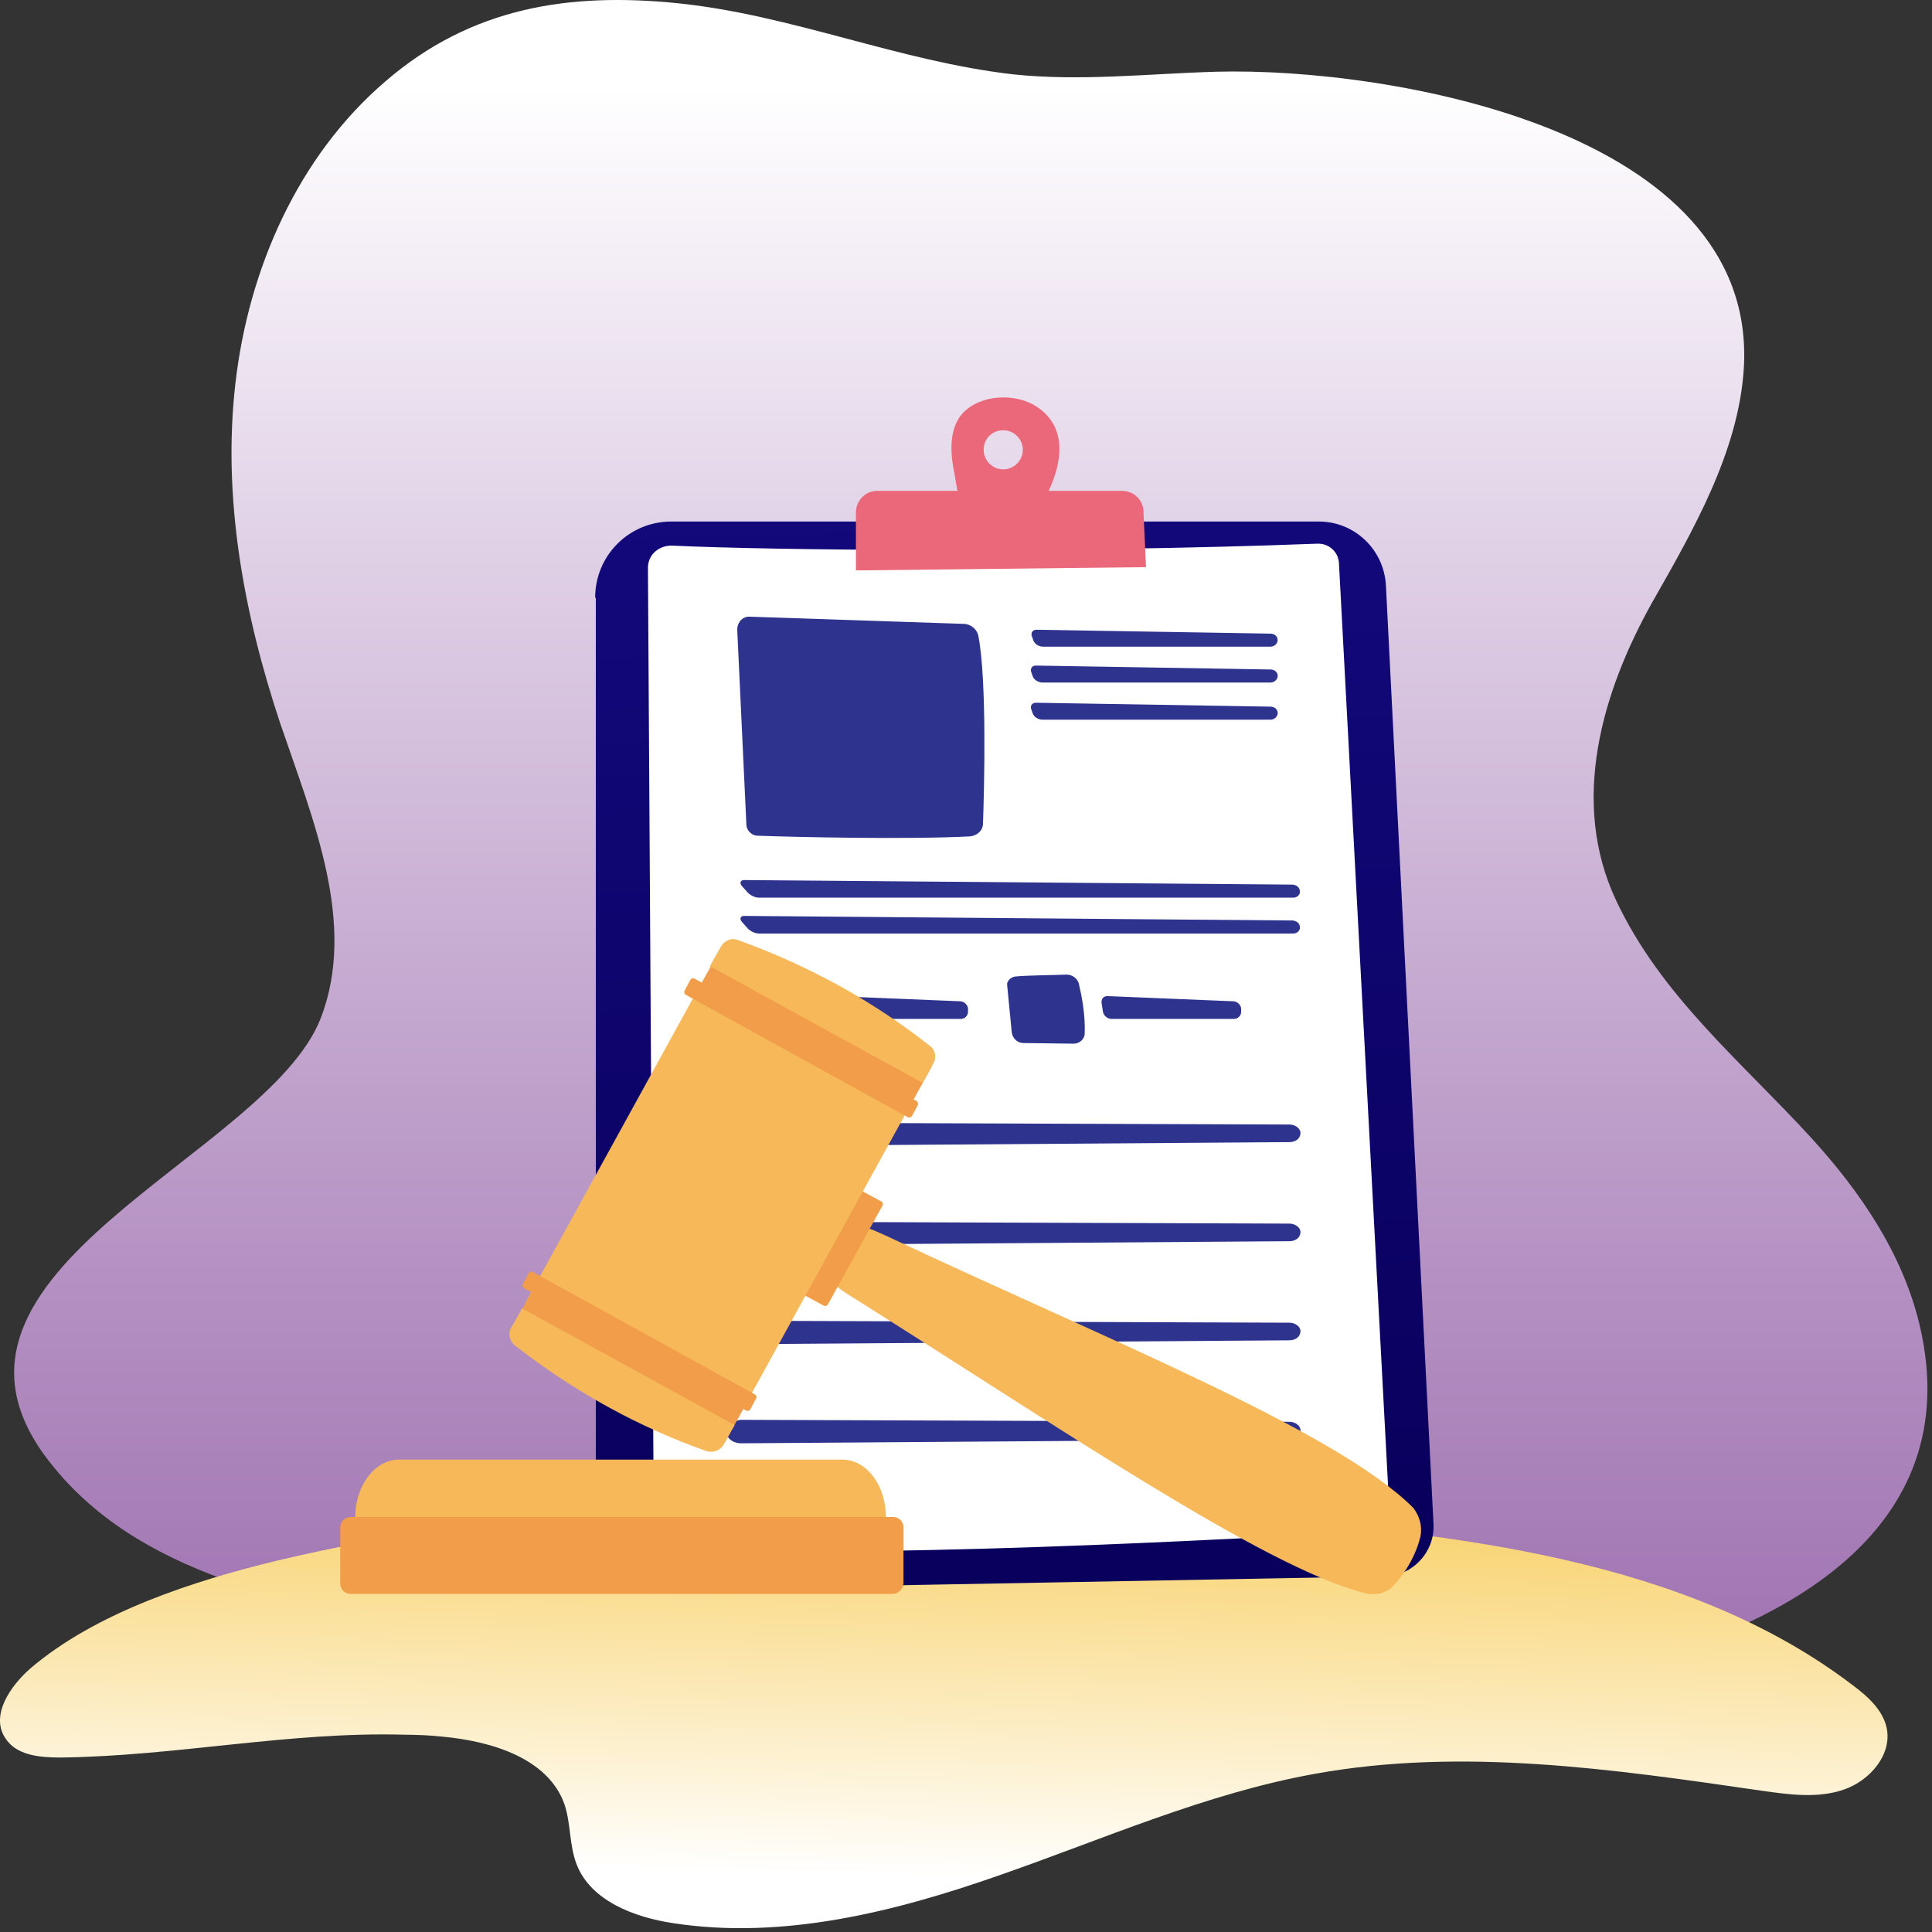 <svg width="112" height="112" viewBox="0 0 112 112" fill="none" xmlns="http://www.w3.org/2000/svg">
<rect x="0" y="0" width="112" height="112" fill="#333333" stroke="none"/>
<path d="M93.987 96.632C102.981 94.365 114.092 88.885 111.295 76.868C110.312 72.673 107.818 69.045 104.984 65.946C100.94 61.524 96.292 57.745 93.684 52.19C91.001 46.483 92.853 40.135 95.801 34.882C98.144 30.762 100.789 26.19 101.091 21.352C101.923 7.559 80.571 3.893 70.518 4.157C66.588 4.271 62.62 4.724 58.727 4.309C52.114 3.553 45.916 0.87 39.303 0.189C32.992 -0.453 27.323 0.416 22.334 4.724C17.27 9.07 14.398 15.608 13.643 22.259C12.887 28.873 14.134 35.6 16.25 41.949C18.14 47.504 20.709 53.55 18.593 59.03C15.457 67.042 -5.442 73.655 2.683 84.501C7.936 91.493 17.233 92.853 24.942 94.667C47.579 99.882 71.236 102.415 93.987 96.632Z" fill="url(#paint0_linear_570_3499)"/>
<path d="M23.43 100.563C16.778 100.374 10.165 101.81 3.514 101.885C2.304 101.885 0.944 101.772 0.301 100.752C-0.568 99.429 0.604 97.728 1.775 96.708C5.592 93.458 11.223 91.644 16.06 90.472C22.145 89.036 28.343 88.091 34.578 87.562C47.125 86.466 59.785 86.958 72.294 87.978C84.122 88.923 97.689 90.283 107.402 97.691C108.271 98.333 109.14 99.126 109.367 100.147C109.707 101.696 108.422 103.208 106.91 103.737C105.399 104.266 103.736 104.039 102.149 103.813C93.57 102.566 84.765 101.281 76.224 102.83C69.913 103.964 63.98 106.609 57.895 108.725C51.849 110.842 45.349 112.467 39 111.484C36.77 111.144 34.276 110.199 33.444 108.121C32.991 106.987 33.104 105.74 32.726 104.606C31.782 101.923 28.494 100.941 25.659 100.676C24.941 100.6 24.186 100.563 23.43 100.563Z" fill="url(#paint1_linear_570_3499)"/>
<path d="M34.502 34.655C34.502 32.199 36.467 30.233 38.923 30.233H76.45C78.529 30.233 80.229 31.858 80.343 33.937L83.102 88.356C83.177 89.981 81.892 91.342 80.305 91.38L37.298 92.173C35.787 92.211 34.54 90.964 34.54 89.452V34.655H34.502Z" fill="url(#paint2_linear_570_3499)"/>
<path d="M37.562 32.916C37.562 32.122 38.243 31.593 38.999 31.631C44.403 31.896 61.636 32.084 76.336 31.518C77.016 31.48 77.583 31.971 77.621 32.651L80.531 87.335C80.569 88.091 80.002 88.734 79.246 88.771C73.124 89.149 47.88 90.548 38.885 89.603C38.318 89.527 37.903 89.074 37.903 88.545L37.562 32.916Z" fill="white"/>
<path d="M42.738 36.506L43.267 47.768C43.267 48.146 43.57 48.448 43.948 48.448C46.026 48.524 52.564 48.675 56.23 48.486C56.645 48.448 56.986 48.146 56.986 47.73C57.061 45.614 57.212 39.454 56.721 36.884C56.645 36.468 56.267 36.166 55.852 36.166L43.494 35.75C43.078 35.713 42.738 36.053 42.738 36.506Z" fill="#2E338E"/>
<path d="M73.652 37.489C73.879 37.489 74.067 37.3 74.067 37.111C74.067 36.884 73.879 36.733 73.652 36.733L60.085 36.506C59.858 36.506 59.745 36.695 59.82 36.884L59.896 37.111C59.971 37.338 60.236 37.489 60.463 37.489H73.652Z" fill="#2E338E"/>
<path d="M60.05 38.584C59.823 38.584 59.709 38.773 59.785 38.962L59.861 39.189C59.936 39.416 60.201 39.567 60.428 39.567H73.654C73.881 39.567 74.07 39.378 74.07 39.189C74.07 38.962 73.881 38.811 73.654 38.811L60.05 38.584Z" fill="#2E338E"/>
<path d="M60.05 40.739C59.823 40.739 59.709 40.928 59.785 41.117L59.861 41.343C59.936 41.57 60.201 41.721 60.428 41.721H73.654C73.881 41.721 74.07 41.532 74.07 41.343C74.07 41.117 73.881 40.965 73.654 40.965L60.05 40.739Z" fill="#2E338E"/>
<path d="M74.976 52.038C75.203 52.038 75.391 51.849 75.354 51.66C75.354 51.433 75.127 51.282 74.9 51.282L43.156 51.018C42.929 51.018 42.853 51.169 43.004 51.358L43.307 51.698C43.458 51.887 43.76 52.038 43.987 52.038H74.976Z" fill="#2E338E"/>
<path d="M43.156 53.097C42.929 53.097 42.853 53.248 43.004 53.437L43.307 53.777C43.458 53.966 43.76 54.117 43.987 54.117H74.976C75.203 54.117 75.391 53.928 75.354 53.739C75.354 53.512 75.127 53.361 74.9 53.361L43.156 53.097Z" fill="#2E338E"/>
<path d="M43.042 56.611C43.797 56.535 45.233 56.535 46.027 56.498C46.367 56.498 46.67 56.724 46.745 57.027C46.896 57.669 47.123 58.765 47.085 59.899C47.085 60.239 46.783 60.503 46.443 60.503L43.533 60.466C43.193 60.466 42.891 60.201 42.853 59.823L42.588 57.102C42.55 56.913 42.777 56.649 43.042 56.611Z" fill="#2E338E"/>
<path d="M48.371 57.745C48.145 57.745 47.993 57.896 48.031 58.16L48.107 58.652C48.145 58.878 48.371 59.067 48.598 59.067H55.703C55.929 59.067 56.118 58.878 56.118 58.652V58.501C56.118 58.274 55.929 58.085 55.703 58.047L48.371 57.745Z" fill="#2E338E"/>
<path d="M58.839 56.611C59.594 56.535 61.03 56.535 61.824 56.498C62.164 56.498 62.466 56.724 62.542 57.027C62.693 57.669 62.92 58.765 62.882 59.899C62.882 60.239 62.58 60.503 62.24 60.503L59.33 60.466C58.99 60.466 58.687 60.201 58.65 59.823L58.385 57.102C58.347 56.913 58.574 56.649 58.839 56.611Z" fill="#2E338E"/>
<path d="M64.203 57.745C63.977 57.745 63.825 57.896 63.863 58.16L63.939 58.652C63.977 58.878 64.203 59.067 64.43 59.067H71.535C71.762 59.067 71.951 58.878 71.951 58.652V58.501C71.951 58.274 71.762 58.085 71.535 58.047L64.203 57.745Z" fill="#2E338E"/>
<path d="M42.134 65.945C42.247 66.248 42.587 66.437 42.965 66.437L74.748 66.21C75.126 66.21 75.39 65.983 75.39 65.681C75.39 65.416 75.088 65.19 74.748 65.19L42.965 65.076C42.436 65.114 42.021 65.53 42.134 65.945Z" fill="#2E338E"/>
<path d="M42.134 71.69C42.247 71.992 42.587 72.181 42.965 72.181L74.748 71.954C75.126 71.954 75.39 71.728 75.39 71.425C75.39 71.161 75.088 70.934 74.748 70.934L42.965 70.821C42.436 70.859 42.021 71.274 42.134 71.69Z" fill="#2E338E"/>
<path d="M42.134 77.434C42.247 77.737 42.587 77.925 42.965 77.925L74.748 77.699C75.126 77.699 75.39 77.472 75.39 77.17C75.39 76.905 75.088 76.678 74.748 76.678L42.965 76.565C42.436 76.603 42.021 77.018 42.134 77.434Z" fill="#2E338E"/>
<path d="M42.134 83.178C42.247 83.481 42.587 83.67 42.965 83.67L74.748 83.443C75.126 83.443 75.39 83.216 75.39 82.914C75.39 82.649 75.088 82.422 74.748 82.422L42.965 82.309C42.436 82.347 42.021 82.763 42.134 83.178Z" fill="#2E338E"/>
<path d="M20.594 88.168V87.941C20.594 86.127 21.727 84.615 23.126 84.615H48.824C50.222 84.615 51.356 86.089 51.356 87.941V88.168C51.356 88.848 50.94 89.415 50.411 89.415H21.576C21.047 89.415 20.594 88.848 20.594 88.168Z" fill="#F6B858"/>
<path d="M51.734 92.4H20.329C19.989 92.4 19.725 92.136 19.725 91.796V88.546C19.725 88.206 19.989 87.941 20.329 87.941H51.772C52.112 87.941 52.376 88.206 52.376 88.546V91.796C52.338 92.136 52.074 92.4 51.734 92.4Z" fill="#F29D49"/>
<path d="M82.345 89.075C82.081 90.133 81.552 91.077 80.796 91.909C80.38 92.362 79.738 92.513 79.133 92.362C73.2 90.851 60.993 82.461 49.127 75.016C48.333 74.525 47.804 73.996 48.22 73.202L49.164 71.501C49.58 70.746 50.449 71.237 51.319 71.615C63.979 77.586 77.432 82.915 81.929 87.412C82.307 87.903 82.459 88.508 82.345 89.075Z" fill="#F6B858"/>
<path d="M51.167 69.876L47.992 75.62C47.954 75.696 47.841 75.734 47.765 75.696L46.292 74.902C46.216 74.864 46.178 74.751 46.216 74.675L49.391 68.931C49.428 68.856 49.542 68.818 49.617 68.856L51.091 69.649C51.167 69.687 51.204 69.763 51.167 69.876Z" fill="#F29D49"/>
<path d="M40.441 57.389L30.455 75.533L42.739 82.293L52.725 64.15L40.441 57.389Z" fill="#F6B858"/>
<path d="M30.982 74.599L29.725 76.884L42.008 83.644L43.265 81.36L30.982 74.599Z" fill="#F29D49"/>
<path d="M42.588 82.612L41.946 83.746C41.757 84.086 41.341 84.237 40.963 84.124C37.108 82.763 33.405 80.76 29.852 78.002C29.55 77.775 29.437 77.322 29.626 76.981L30.268 75.848L42.588 82.612Z" fill="#F6B858"/>
<path d="M43.835 81.063L43.495 81.705C43.457 81.781 43.344 81.819 43.268 81.781L30.381 74.676C30.306 74.638 30.268 74.525 30.306 74.449L30.646 73.807C30.684 73.731 30.797 73.693 30.873 73.731L43.76 80.836C43.873 80.912 43.873 80.987 43.835 81.063Z" fill="#F29D49"/>
<path d="M52.788 64.055L54.045 61.77L41.761 55.009L40.504 57.294L52.788 64.055Z" fill="#F29D49"/>
<path d="M53.472 62.771L54.115 61.638C54.304 61.297 54.228 60.844 53.888 60.617C50.676 58.085 46.972 56.007 42.777 54.495C42.399 54.344 41.984 54.533 41.795 54.873L41.152 56.007L53.472 62.771Z" fill="#F6B858"/>
<path d="M52.868 64.699L53.208 64.057C53.246 63.981 53.208 63.868 53.133 63.83L40.246 56.725C40.17 56.688 40.057 56.725 40.019 56.801L39.679 57.443C39.641 57.519 39.679 57.632 39.755 57.67L52.641 64.775C52.717 64.775 52.83 64.775 52.868 64.699Z" fill="#F29D49"/>
<path d="M60.162 23.62C59.104 22.864 57.214 22.788 56.043 23.733C55.249 24.375 55.098 25.434 55.174 26.416C55.211 26.907 55.325 27.399 55.4 27.852C55.438 27.966 55.551 29.099 55.703 29.099L60.2 29.515C60.2 29.515 62.959 25.547 60.162 23.62ZM58.159 27.21C57.554 27.21 57.025 26.719 57.025 26.076C57.025 25.434 57.517 24.942 58.159 24.942C58.764 24.942 59.293 25.434 59.293 26.076C59.293 26.719 58.764 27.21 58.159 27.21Z" fill="#EA687A"/>
<path d="M49.619 33.067V29.704C49.619 28.986 50.224 28.419 50.904 28.457H65.114C65.756 28.495 66.247 28.986 66.285 29.591L66.436 32.878L49.619 33.067Z" fill="#EA687A"/>
<defs>
<linearGradient id="paint0_linear_570_3499" x1="56.27" y1="5.034" x2="56.27" y2="109.678" gradientUnits="userSpaceOnUse">
<stop stop-color="white"/>
<stop offset="0.248" stop-color="#E1D2E7"/>
<stop offset="0.6" stop-color="#BA99C7"/>
<stop offset="0.861" stop-color="#A175B3"/>
<stop offset="1" stop-color="#9867AC"/>
</linearGradient>
<linearGradient id="paint1_linear_570_3499" x1="54.499" y1="108.828" x2="55.139" y2="81.783" gradientUnits="userSpaceOnUse">
<stop stop-color="white"/>
<stop offset="1" stop-color="#F6C749"/>
</linearGradient>
<linearGradient id="paint2_linear_570_3499" x1="58.793" y1="88.509" x2="55.341" y2="-13.689" gradientUnits="userSpaceOnUse">
<stop stop-color="#09005D"/>
<stop offset="1" stop-color="#1A0F91"/>
</linearGradient>
</defs>
</svg>

